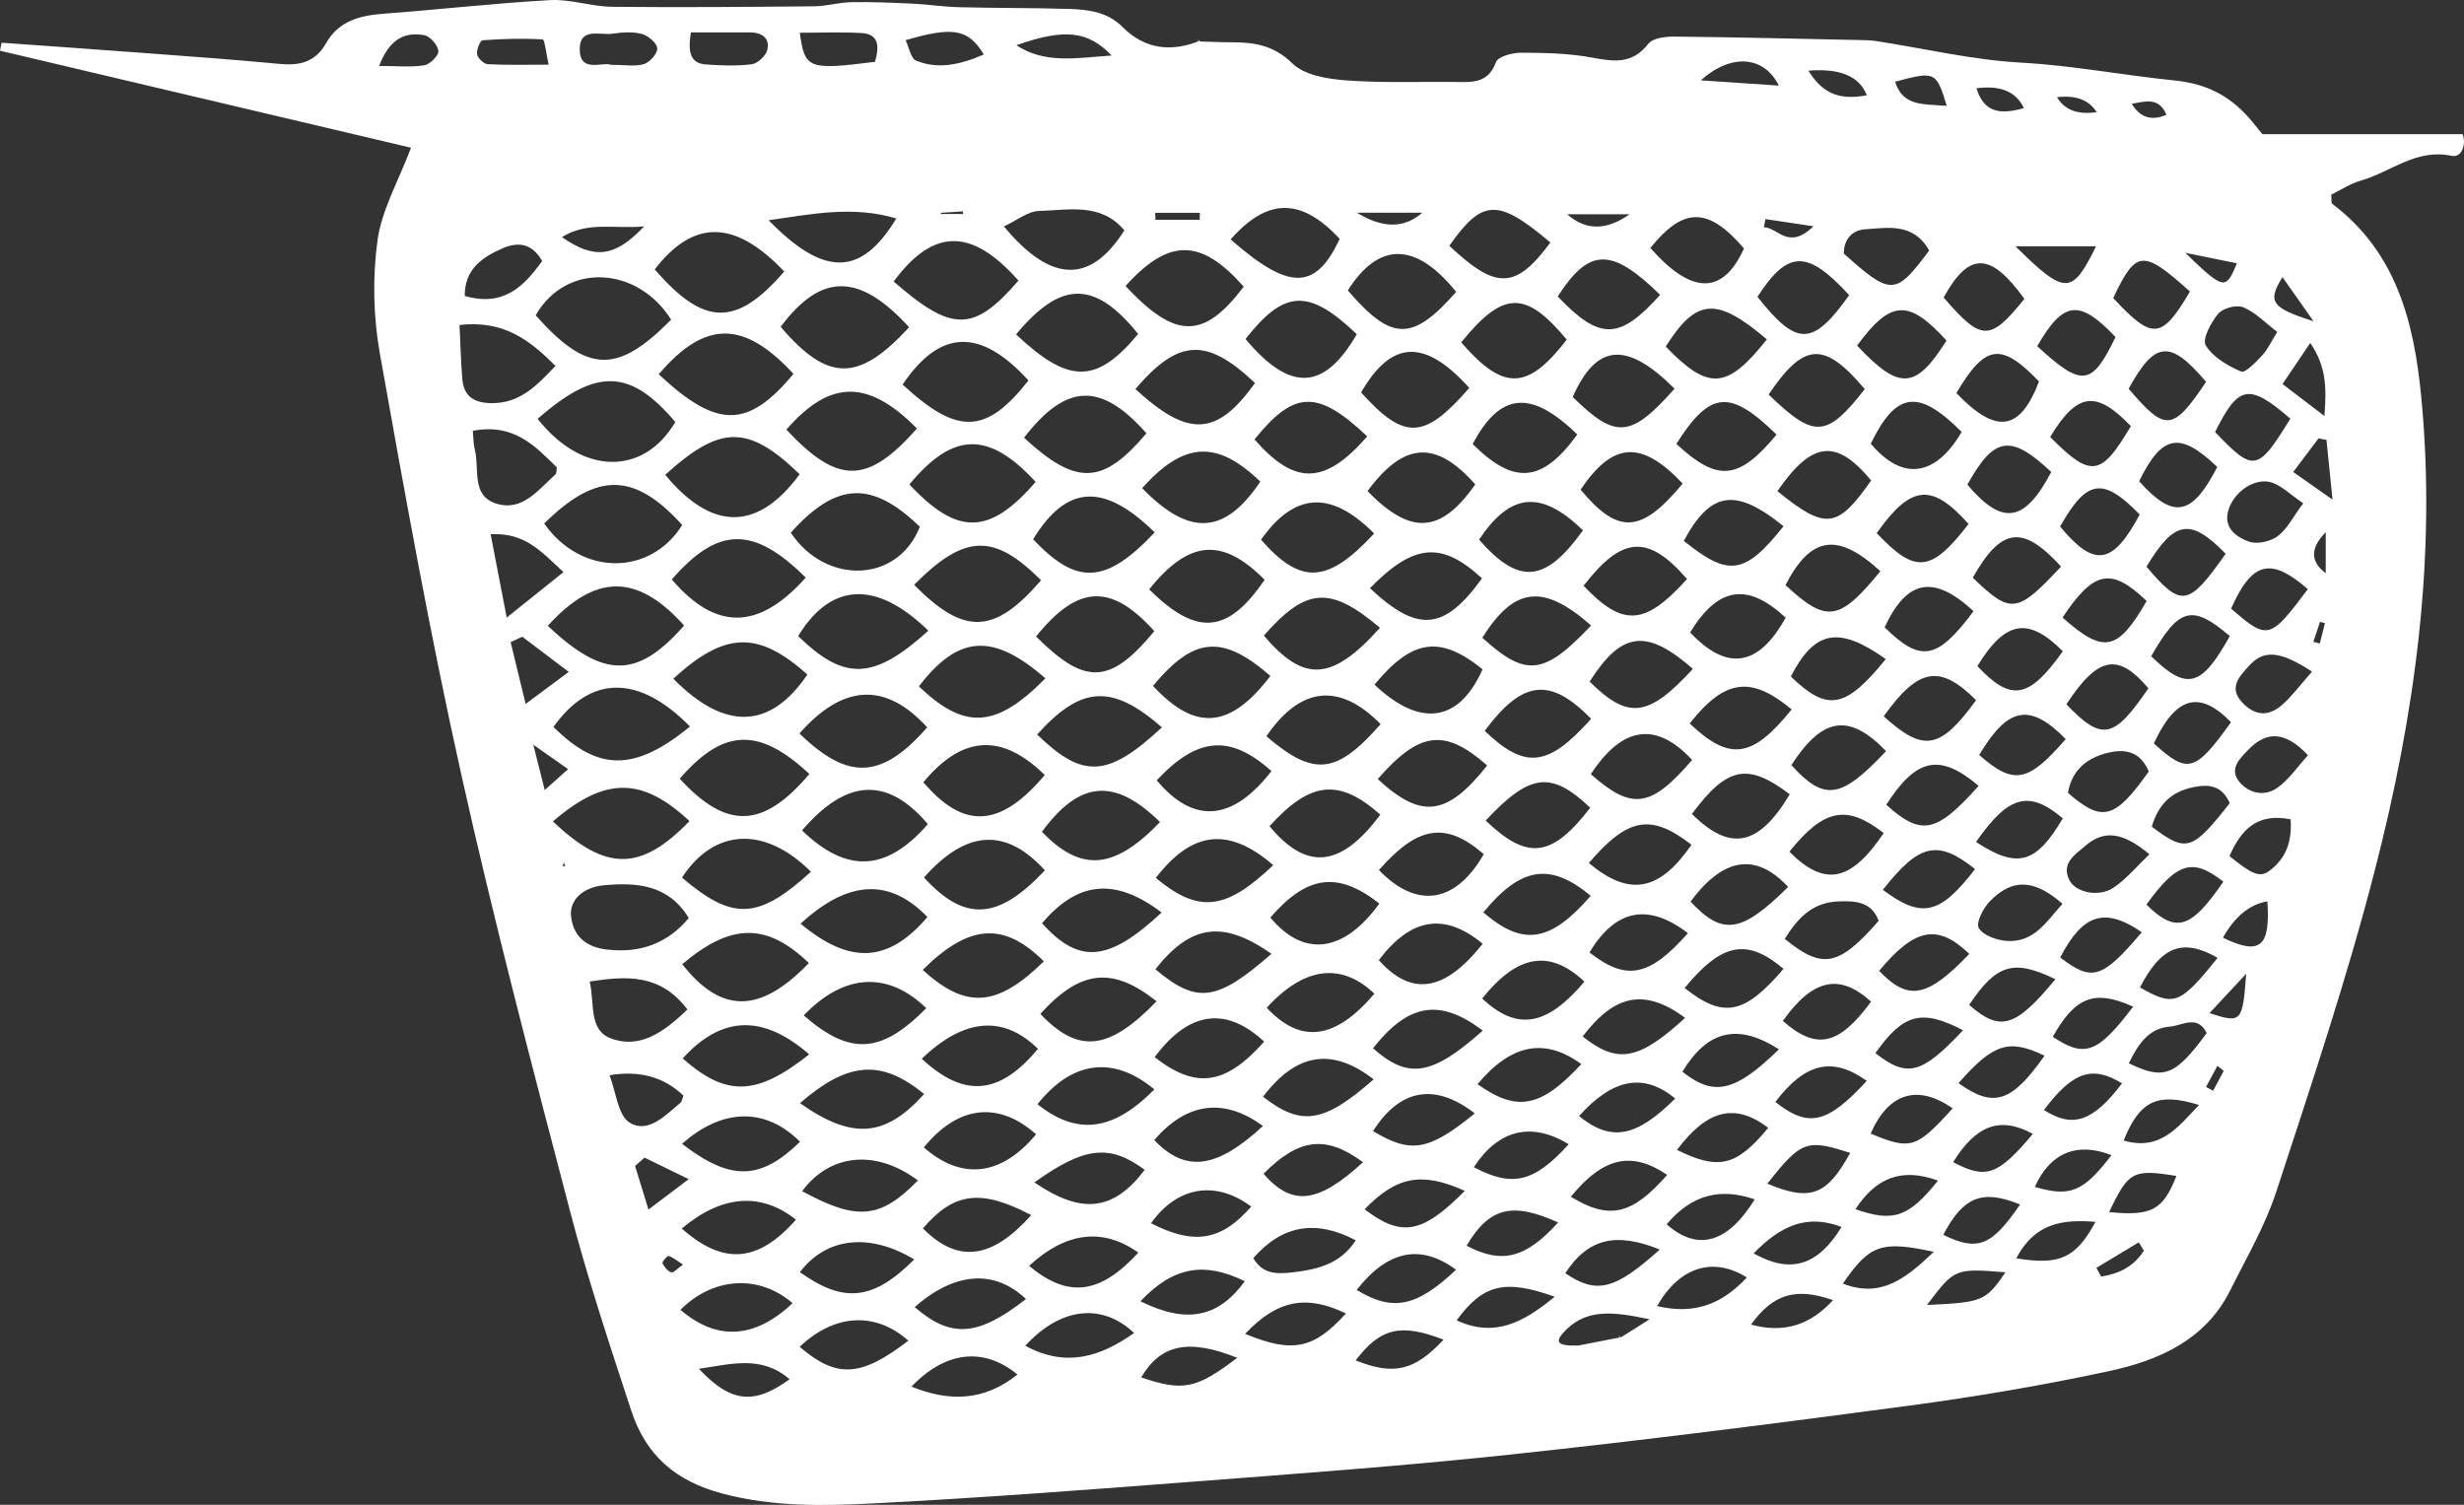 <?xml version="1.0" encoding="UTF-8"?>
<svg id="Camada_2" data-name="Camada 2" xmlns="http://www.w3.org/2000/svg" viewBox="0 0 406.14 248.04">
  <rect x="0" y="0" width="406.14" height="248.04" fill="#333333" stroke="none"/>
  <defs>
    <style>
      .cls-1 {
        fill: #fff;
        stroke-width: 0px;
      }
    </style>
  </defs>
  <g id="Camada_1-2" data-name="Camada 1">
    <g>
      <path class="cls-1" d="M197.68,6.83c1.8.05,3.59.14,5.39.14,3.72,0,6.91.5,9.95,3.48,1.97,1.93,5.73,2.56,8.76,2.79,5.98.45,12.01.21,18.02.27,2.78.03,5.48.31,6.78-3.27.33-.92,2.7-1.55,4.13-1.55,3.9.01,7.87.09,11.68.8,3.6.67,6.65,1.13,9.29-2.26.75-.97,2.87-1.22,4.35-1.2,10.14.1,20.29.36,30.43.57.92.02,1.85.02,2.76.16,7.96,1.23,15.88,3.12,23.88,3.56,8.55.47,16.88,2.09,25.32,2.94,5.65.57,9.54,2.8,12.88,6.87.72.87,1.42,1.76,1.6,1.98h33.01c.59,1.49-.01,3.95-1.83,3.57-5.86-1.23-10.01,2.69-14.95,4.09-1.73.49-3.31,1.55-4.87,2.31.07.7-.05,1.35.18,1.53,10.54,7.95,13.45,19.45,14.64,31.68,2.59,26.55-1.05,52.59-7.64,78.17-4.6,17.86-10.49,35.4-16.23,52.94-1.85,5.66-4.93,10.93-7.61,16.3-4.12,8.24-11.83,11.56-20.09,13.33-10.82,2.32-21.77,4.18-32.74,5.65-21.95,2.94-43.93,5.74-65.95,8.09-17.9,1.91-35.86,3.2-53.82,4.58-17.03,1.31-34.07,2.59-51.13,3.46-8.24.42-16.45.57-24.74-1.61-7.86-2.07-12.69-6.39-15.08-13.68-3.6-10.96-7.24-21.94-10.15-33.1-6.25-23.9-12.54-47.8-17.9-71.91-5.11-22.94-9.27-46.1-13.39-69.24-1.08-6.06-1.22-12.53-.39-18.62.67-4.99,3.42-9.71,5.53-15.3C45.49,19.09,22.74,13.73,0,8.36c.09-.44.17-.88.26-1.32,7.94.57,15.88,1.12,23.82,1.72,7.37.55,14.74,1.08,22.09,1.78,3.28.31,5.83-.34,7.57-3.41,2.03-3.6,5.48-4.57,9.38-4.86,9.19-.68,18.35-1.74,27.54-2.25,3.38-.19,6.82,1.07,10.24,1.1,11.09.12,22.19.02,33.29-.08,2.06-.02,4.11-.65,6.16-.68,3.39-.06,6.79.09,10.18.25,2.52.12,5.03.52,7.56.58,6.01.15,12.02.1,18.02.28,3.23.1,6.4.45,8.94,3,3.65,3.66,8.01,4.16,12.72,2.25l-.09.1ZM333.72,17.8c.11.1.22.21.32.31-.14-.07-.28-.15-.42-.22q-1.85-4.14-7.84-3.34c1.37,4.47,4.51,4.18,7.93,3.25ZM260.15,221.79c2.33-.46,4.67-.91,7-1.37l-.09.09c1.23-.77,2.46-1.55,4.84-3.05-6.17-1.31-10.75-1.86-14.41,2.43-1.33,1.57.02,1.81,1.27,1.89.46,0,.93,0,1.39,0ZM110.62,52.69c-5.45-8.72-17.19-9.63-22.33-.72,8.51,9.58,13.44,9.74,22.33.72ZM88.62,69.04c7.37,9.37,17.5,9.37,22.69.52-7.42-8.77-13.05-8.99-22.69-.52ZM89.7,86.29c6.09,8.69,17.47,8.68,22.75.25-7.87-8.69-14.05-8.84-22.75-.25ZM130.79,61.63c-8.18-8.88-14.6-8.87-22.21.06,9.63,9,14.66,8.98,22.21-.06ZM112.76,103.1c-7.72-8.6-14.61-8.58-22.47.05,9.26,8.75,14.77,8.73,22.47-.05ZM128.68,53.87c7.78,9.12,12.84,9.13,21.17.07-8.21-8.99-14.48-9.01-21.17-.07ZM129.26,44.75c-8.17-8.61-14.95-8.6-21.34-.35,8.1,9.38,13.43,9.53,21.34.35ZM109.65,78.26c7.72,9.34,15.25,9.31,22.16-.09-8.48-8.19-13.06-8.17-22.16.09ZM129.62,70.81c8.5,9.13,13.4,9.02,21.52-.18-8-8.08-14.27-8.14-21.52.18ZM130.35,87.8c5.7,8.6,17.58,8.38,21.27-.97-7.94-7.67-13.76-7.4-21.27.97ZM110.73,95.51c7.27,8.49,14.32,8.39,22.08-.3-8.6-8.54-14.45-8.46-22.08.3ZM169.52,62.71c-7.91-8.69-14.58-8.47-20.74.68,9.06,8.37,13.74,8.22,20.74-.68ZM112.04,128.35c7.75,8.45,13.76,8.23,21.37-.78-8.31-7.74-14.17-7.52-21.37.78ZM113.73,119.75c-8.47-8.61-16.4-8.48-22.5.07,7.37,7.34,13.38,7.4,22.5-.07ZM110.98,111.87c8.53,8.67,16.04,8.3,22.1-.69-8.1-7.23-13.55-7.13-22.1.69ZM149.9,79.85c7.92,8.49,13.22,8.38,20.8-.42-7.72-8.4-13.6-8.29-20.8.42ZM153.02,103.96c-8.59-8.38-16.08-7.95-21.46.89,7.63,7.41,12.42,7.29,21.46-.89ZM167.87,46.25c-7.72-8.72-14.02-8.68-20.57.15,9.65,8.41,13.21,8.38,20.57-.15ZM150.67,96.4c8.31,8.4,13.25,8.14,20.93-.75-7.75-7.77-12.59-7.67-20.93.75ZM91.14,135.39c8.74,8.32,14.51,8.23,22.51-.05-7.81-7.28-13.89-7.36-22.51.05ZM167.48,55.12c8.72,8.24,13.31,8.14,20.12-.08-7.13-8.81-12.68-8.89-20.12.08ZM190.33,87.76c-8.44-8.29-14.57-7.82-20.04,1.13,7.19,7.63,11.97,7.42,20.04-1.13ZM168.79,72.15c8.67,7.99,12.99,7.76,20.18-.73-7.46-8.43-13.19-8.32-20.18.73ZM152.83,119.89c-6.84-7.5-13.88-7.16-21.05,1.01,8.01,7.81,13.56,7.54,21.05-1.01ZM190.27,104.03c-7.14-7.92-12.59-7.67-19.5.88,8.12,8.11,12.21,7.93,19.5-.88ZM185.52,47.14c8.26,8.85,12.91,8.8,19.48.11-7.02-7.94-12.31-8.07-19.48-.11ZM152.94,135.84c-6.68-7.86-13.41-7.52-20.74,1.04,7.39,7.13,13.92,6.8,20.74-1.04ZM133.67,143.69c-7.66-7.63-15.97-7.15-21.26.97,8.34,7.09,12.54,6.98,21.26-.97ZM172.31,111.81c-8.67-7.57-14.36-7.14-20.85,1.33,7.53,7.19,12.7,6.96,20.85-1.33ZM112.45,158.93c6.46,8.21,12.85,8.15,20.88-.19-6.97-6.68-12.81-6.62-20.88.19ZM113.53,151.32c-3.34-5.5-8.55-5.9-13.98-5.4-3.57.33-5.68,2.52-5.43,5.05.33,3.27,2.39,5.15,5.95,5.55,5.39.61,9.9-.94,13.46-5.2ZM191.52,119.89c-8.27-7.21-13.33-6.85-20.57,1.18,7.52,7.31,11.64,7.14,20.57-1.18ZM188.26,80.46c7.84,8.06,13.62,7.64,19.48-1.08-7.12-6.85-12.55-6.65-19.48,1.08ZM152.2,128.94c6.68,7.84,12.67,7.49,20.01-1.19-7.08-6.95-13.58-6.56-20.01,1.19ZM187.15,64.13c8.77,8.06,13.43,7.76,19.71-.99-7.93-7.52-12.58-7.37-19.71.99ZM172.23,143.46c-6.44-7.08-12.95-6.7-19.93,1.18,6.73,7.36,12.21,7.04,19.93-1.18ZM205.3,55.88c7.36,8.78,12.94,8.54,18.34-.79-7.92-7.56-11.92-7.39-18.34.79ZM189.42,97.14c7.87,7.82,12.98,7.31,19.03-1.58-6.95-6.98-12.42-6.64-19.03,1.58ZM242.18,63.94c-7.39-8.21-12.85-7.87-17.83.75,7.13,7.9,10.38,7.83,17.83-.75ZM227.46,103.48c-8.23-6.97-12.17-6.65-19.14,1.29,6.62,7.76,11.21,7.55,19.14-1.29ZM190.05,113.06c7,7.54,12.71,7.06,19.35-1.64-7.89-6.88-12.63-6.48-19.35,1.64ZM131.96,152.25c8.21,6.85,14.51,6.39,20.91-1.1-6.22-6.42-13.03-6.15-20.91,1.1ZM191.21,135.5c-7.49-7.34-13.25-6.87-19.47,1.61,6.48,6.7,11.91,6.25,19.47-1.61ZM227.57,119.36c-6.79-6.9-13.22-6.22-18.83,2,7.81,6.69,11.55,6.3,18.83-2ZM75.74,53.56c.16,3.14.22,6.06.47,8.97.24,2.75,1.87,3.85,4.63,3.92,4.93.12,7.7-3.01,10.72-6.13-4.26-4.27-8.51-7.58-15.82-6.75ZM240.02,48.11c-6.55-8.13-12.67-8.43-17.86-.24,7.23,8.41,10.64,8.45,17.86.24ZM226.5,87.94c-7.16-7.2-13.13-6.77-18.65,1.02,6.56,7.46,10.94,7.29,18.65-1.02ZM225.41,80.95c7.17,7.36,12.07,6.97,17.76-1.1-6.44-7.3-11.74-7.08-17.76,1.1ZM152.09,159.87c7.2,6.55,12.27,6.11,19.97-1.41-6.56-6.52-12.3-6.21-19.97,1.41ZM165.48,37.32c7.83,9.45,14.3,9.41,19.85.65-3.85-4.61-9.17-3.33-14.04-3.2-1.88.05-3.72,1.59-5.81,2.55ZM202.85,39.46c9.68,8.51,14,8.4,17.97-.09-6.3-6.78-11.87-6.83-17.97.09ZM132.48,167.37c7.66,6.69,12.82,6.29,20.19-1.19-6.27-6.1-13.52-5.78-20.19,1.19ZM225.36,71.93c-8.22-7.77-12.05-7.59-18.58.5,6.63,7.58,11.57,7.55,18.58-.5ZM133.38,173.79c-7.68-6.68-14.47-6.34-20.85.67,7.15,6.33,12.16,6.23,20.85-.67ZM225.81,96.95c7.91,7.44,12.26,6.97,18.47-1.62-6.62-6.11-11.21-5.79-18.47,1.62ZM240.85,56.43c7,8.08,10.95,7.9,17.4-.45-6.78-8.13-10.45-8.11-17.4.45ZM209.26,136.18c6.12,7.41,11.76,6.82,18.26-1.9-6.81-6.03-11.52-5.54-18.26,1.9ZM226.56,112.85c7.51,7.13,13.93,6.22,17.81-2.53-7-5.65-11.61-4.99-17.81,2.53ZM276.02,64.07c-7.96-7.94-12.9-7.41-16.79,1.37,7.11,6.95,9.53,6.79,16.79-1.37ZM259.98,71.62c-7.64-7.48-12.75-6.91-17.24,1.57,6.8,6.76,11.44,6.43,17.24-1.57ZM191.47,150.41c-7.67-5.82-13.85-5.16-19.71,1.77,6.09,6.78,10.95,6.41,19.71-1.77ZM190.66,128.62c6.16,7.34,12.55,6.69,18.92-1.53-6.8-6.04-12.16-5.69-18.92,1.53ZM262.26,103.1c-7.93-6.98-12.67-6.35-17.93,2.02,7.19,6.52,10.14,6.23,17.93-2.02ZM243.79,88.95c6.58,7.51,10.94,7.12,17.13-1.54-6.91-6.68-11.94-6.23-17.13,1.54ZM227.09,128.41c7.23,6.69,11.44,6.08,18.04-2.24-6.97-6.12-11.11-5.68-18.04,2.24ZM131.86,181.83c8.61,6.09,14.09,5.61,20.46-1.51-7.01-5.71-12.46-5.41-20.46,1.51ZM190.64,165.04c-7.34-5.82-12.61-5.14-19.16,2.08,6.23,6.57,11.26,6.11,19.16-2.08ZM209.87,142.6c-7.41-6.38-13.4-5.62-19.36,2.11,7.03,5.82,11.47,5.42,19.36-2.11ZM262.27,118.48c-6.77-6.92-11.3-6.41-17.55,1.99,6.69,6.39,10.45,5.96,17.55-1.99ZM151.93,174.51c7.04,6.55,12.86,5.94,19.16-1.63-5.69-5.56-12.09-5.12-19.16,1.63ZM190.27,179.57c-6.78-5.66-13.61-4.69-19.26,2.44,6.46,5.16,12.41,4.51,19.26-2.44ZM273.64,48.6c-8.05-7.89-11.72-7.75-16.88.27,6.91,7.24,10.14,7.25,16.88-.27ZM278.07,95.44c-6.46-7.44-10.7-7.08-17.05,1.11,6.44,6.79,10.1,6.63,17.05-1.11ZM260.53,80.71c6.22,7.46,9.98,7.24,16.83-1-6.81-7.2-11.5-6.92-16.83,1ZM307.37,64.14c-6.72-7.97-10.03-7.71-15.85.89,7.52,7.26,9.52,7.19,15.85-.89ZM209.58,157.22c-8.03-5.63-13.33-4.82-19.14,2.55,6.86,5.74,10.1,5.34,19.14-2.55ZM291.23,55.94c-8.33-7.08-11.61-6.78-16.67,1.18,7.05,7.29,10.08,7.13,16.67-1.18ZM209.39,151.24c5.53,6.64,12.09,5.8,17.97-2.31-6.85-5.35-11.89-4.7-17.97,2.31ZM244.88,135.25c6.95,6.65,10.93,6.07,17.24-2.11-6.43-6.09-9.91-5.72-17.24,2.11ZM152.28,189.13c6.24,5.48,12.76,4.72,18.5-2.16-6.22-5.53-12.89-4.75-18.5,2.16ZM289.68,48.92c6.51,8.24,9.09,8.19,15.12-.27-6.91-7.53-10.1-7.47-15.12.27ZM255.55,39.97c-8.69-7.33-11.19-7.2-16.66.54,7.7,7.26,10.93,7.22,16.66-.54ZM292.83,71.64c-7.72-7.56-10.97-7.2-16.52,1.53,6.79,6.28,10.22,6.04,16.52-1.53ZM147.74,36.01c-7.22-2.15-13.99-.7-21.05.29,9.1,9.31,15.2,9.37,21.05-.29ZM227.29,143.41c6.23,6.47,12.64,5.5,17.28-2.62-6.27-5.4-10.83-4.71-17.28,2.62ZM113.3,166.39c-4.44-5.87-9.9-5.55-16.1-4.61.83,3.59-.19,7.95,3.42,9.35,4.72,1.84,8.77-.92,12.68-4.74ZM279.04,110.25c-7.68-6.72-11.77-6.15-17.02,2.1,6.35,6.27,9.65,5.93,17.02-2.1ZM278.91,125.26c-5.91-6.38-11.5-5.6-16.69,2.35,6.79,6,9.9,5.56,16.69-2.35ZM208.37,171.69c-6.32-5.87-12.43-5-18.05,2.56,6.8,5.31,11.68,4.62,18.05-2.56ZM112.43,188.54c7.97,6.14,12.88,6.05,19.44-.34-5.65-5.69-12.81-5.57-19.44.34ZM278.88,134.16c6.3,6.28,11.01,5.34,16.12-3.24-6.94-5.25-10.31-4.57-16.12,3.24ZM208.8,166.11c5.66,6.07,11.35,5.2,17.74-2.32-5.42-5.17-11.55-4.48-17.74,2.32ZM262.2,147.66c-6.68-5.55-11.5-4.8-17.7,2.73,6.55,5.64,11.03,4.94,17.7-2.73ZM309.94,94.15c-7.09-6.5-11.48-5.75-15.64,2.29,6.76,6.28,8.87,6.01,15.64-2.29ZM244.39,155.56c-6.29-5.19-11.8-4.31-17.12,2.7,5.41,6.06,10.88,5.19,17.12-2.7ZM244.41,169.87c-7.14-5.37-12.25-4.47-18.1,2.92,5.81,5.13,9.67,4.58,18.1-2.92ZM77.93,71.01c.13,1.3.1,2.22.32,3.06.83,3.13-.64,7.56,3.47,8.91,4.36,1.44,7.02-2.27,9.88-4.82.13-.11.08-.43.19-1.11-3.54-3.48-7.05-7.34-13.85-6.04ZM112.38,202.5c6.85,6.07,12.57,5.63,18.82-1.46-5.8-4.58-12.24-4.08-18.82,1.46ZM278.51,119.25c6.63,6.29,10.32,5.71,16.81-2.31-6.67-5.56-10.99-5.06-16.81,2.31ZM151.3,194.57c-7.01-5.22-14.54-4.37-19.08,1.77,9.01,4.91,12.88,4.6,19.08-1.77ZM272.03,40.87c6.48,7.38,11.8,8.13,15.43.08-5.87-6.82-9.92-6.91-15.43-.08ZM278.58,104.24c6.09,6.46,11.26,5.67,15.75-2.43-6.32-5.85-11.12-5.11-15.75,2.43ZM293.98,86.74c-7.95-6.44-12.03-5.75-16.44,2.41,7.39,5.96,10.04,5.62,16.44-2.41ZM309.34,87.87c6.37,6.78,8.98,6.48,15.14-1.5-6.04-6.77-9.46-6.52-15.14,1.5ZM226.42,177.91c-6.91-5.36-12.8-4.3-18.23,2.86,6.28,4.91,10,4.38,18.23-2.86ZM310.88,123.81c-6.11-6.34-10.49-5.6-15.61,2.3,5.43,5.98,8.16,5.63,15.61-2.3ZM292.97,80.96c7.96,6.45,9.89,6.19,15.45-1.76-5.72-6.92-9.74-6.54-15.45,1.76ZM323.34,71.19c-7.16-7.17-10.8-6.62-14.98,1.94,5.23,6.23,10.67,5.43,14.98-1.94ZM261.89,142.25c6.7,5.63,11.64,4.64,16.92-3.01-6.66-5.15-10.46-4.54-16.92,3.01ZM244.31,164.58c5.72,5.4,10.66,4.58,16.85-2.78-5.71-5.37-11.02-4.49-16.85,2.78ZM152.13,202.48c5.79,5.84,11.38,5.04,17.85-2.19-8.22-4.31-12.7-3.85-17.85,2.19ZM310.49,118.07c6.6,5.99,9.32,5.46,15.23-2.66-5.94-5.93-9.49-5.39-15.23,2.66ZM306.1,56.96c6.99,7.45,9.65,7.25,14.74-.83-6.23-6.83-9.16-6.75-14.74.83ZM294.74,146.19c-5.34-5.73-10.69-4.86-16.09,2.42,5.28,5.64,8.35,5.25,16.09-2.42ZM208.17,185.6c-6.47-4.75-12.63-3.85-17.91,2.32,5.11,5.36,10.22,4.8,17.91-2.32ZM150.69,207.59c-7.47-4.49-14.56-3.57-18.84,2.1,7.2,5.15,12.07,4.7,18.84-2.1ZM187.63,206.47c-5.84-4.16-11.94-3.42-18,2.18,6.39,5.36,11.68,4.72,18-2.18ZM339.72,93.39c-6.34-6.97-9.86-6.45-14.55,1.83,6.28,6.05,7.29,5.95,14.55-1.83ZM324.28,79.88c5.76,6.82,9.41,6.28,13.83-2.08-6.7-6.29-9.4-5.88-13.83,2.08ZM170.5,194.9c7.85,5.36,13.07,4.67,18.18-2.08-5.78-4.26-9.89-3.85-18.18,2.08ZM322.47,64.79c6.61,6.9,10.5,6.24,13.62-1.91-6.25-6.48-8.84-6.18-13.62,1.91ZM310.83,108.64c-7.79-5.54-11.72-4.72-15.65,2.87,6.03,5.83,9,5.34,15.65-2.87ZM294.94,140.39c5.86,5.86,10.14,4.94,15.55-3.07-6.05-4.72-9.83-4.07-15.55,3.07ZM150.77,215.45c6.03,5.21,10.46,4.82,18.34-1.33-5.14-4.88-11.67-4.54-18.34,1.33ZM277.68,162.85c6.37,5.07,9.86,4.39,16.3-3.16-6.04-5.09-10.17-4.29-16.3,3.16ZM325.3,100.74c-6.63-6.11-10.98-5.21-14.66,2.66,5.94,5.84,8.65,5.41,14.66-2.66ZM130.64,214.81c-5.48-4.78-13.12-4.33-18.47,1.09,5.98,5.15,12.24,4.78,18.47-1.09ZM149.72,220.98c-5.44-4.82-12.13-4.44-17.91,1.01,6.08,5.24,10.1,5.02,17.91-1.01ZM278.22,153.81c-6.62-5.06-11.96-3.89-16.23,3.18,6.04,4.73,9.84,4.06,16.23-3.18ZM339.57,86.79c5.63,6.81,8.66,6.35,13.12-1.98-6.08-6.23-8.72-5.83-13.12,1.98ZM333.68,49.26c-5.61-7.78-9.15-7.78-13.31-.22,6.24,7.23,7.61,7.3,13.31.22ZM277.76,167.77c-6.66-4.9-11.59-3.9-16.89,3.07,5.71,4.55,9.22,3.98,16.89-3.07ZM309.66,151.77c-1.19-3.15-3.79-3.3-6.65-3.19-4.39.17-6.75,2.87-8.83,6.18,6.24,5.09,8.91,4.53,15.48-2.98ZM326.14,129.53c-6.45-5.44-10.27-4.58-15.23,3.12,5.78,5.18,8.23,4.73,15.23-3.12ZM339.97,101.79c6.79,6.05,9.09,5.55,13.86-2.73-5.83-5.57-8.68-5.07-13.86,2.73ZM340.6,116.09c5.9,6.15,7.82,5.72,13.52-2.64-5.01-5.89-8.29-5.32-13.52,2.64ZM243.54,178.71c6.58,4.67,10.49,3.82,17.11-3.31-5.98-4.37-11.52-3.39-17.11,3.31ZM243.09,183.52c-6.64-5.13-12.38-4-16.77,2.92,6.22,3.75,9.15,3.29,16.77-2.92ZM310.35,146.67c6.44,4.83,9.44,4.07,15.2-3.42-6.14-4.88-9.18-4.25-15.2,3.42ZM224.66,191.57c-6.12-4.55-10.61-3.93-16.39,1.9,4.66,5.38,8.94,4.96,16.39-1.9ZM317.99,41.28c-2.64-4.61-6.77-3.73-10.52-3.49-2.2.14-3.57,1.67-3.55,4.01,7.77,6.97,8.53,6.96,14.07-.52ZM340.01,107.35c-5.69-5.73-9.49-5.07-14.08,2.44,5.55,5.93,8.5,5.42,14.08-2.44ZM339.95,148.97c-4.61-4.04-8.2-4.24-11.95-.43-1.1,1.11-2.34,3.56-1.84,4.42.71,1.22,2.93,2.01,4.58,2.13,4.55.34,6.65-3.27,9.22-6.12ZM293.22,172.96c-6.82-4.37-11.78-3.1-15.91,3.69,5.18,4.12,8.67,3.38,15.91-3.69ZM354.58,108.17c5.9,5.76,8.29,5.08,12.96-3.33-6.19-5.25-8.35-4.75-12.96,3.33ZM340.49,121.82c-5.94-6.04-9.52-5.3-14.26,2.62,5.66,4.98,8.03,4.6,14.26-2.62ZM337.93,72.03c6.74,6.8,8.38,6.54,13.3-1.79-5.7-5.94-8.84-5.61-13.3,1.79ZM366.86,91.28c-5.85-5.99-8.45-5.5-13.06,2.12,5.75,6.79,6.89,6.63,13.06-2.12ZM189.72,201.63c7.18,3.68,11.62,2.85,16.52-2.75-5.78-4.33-12.16-3.41-16.52,2.75ZM258.92,197.26c6.39,3.89,10.1,2.97,15.88-3.6-5.81-3.94-10.49-2.99-15.88,3.6ZM324.6,157.23c-5.21-5-8.96-4.3-14.86,2.79,4.8,5.04,7.94,4.45,14.86-2.79ZM360.97,48.05c-7.79-6.99-8.88-6.87-12.65,1.08,6.49,6.96,7.96,6.87,12.65-1.08ZM335.79,57.06c7.4,6.81,9,6.59,12.91-1.5-5.93-6.26-8.56-6.04-12.91,1.5ZM293.86,168.28c5.54,4.86,9.23,4.06,14.55-3.18-5.21-4.72-9.6-3.76-14.55,3.18ZM354.18,127.18c-1.24-3.03-3.53-3.85-6.61-3.13-3.66.86-6.05,2.91-6.71,6.63,5.65,4.94,7.73,4.36,13.32-3.51ZM363.63,62.94c-5.95-6.99-8.4-6.78-12.77,1.13,6.1,7.16,7.27,7.05,12.77-1.13ZM186.93,219.72c-5.24-4.98-12.09-4.28-17.93,2.1,6.68,3.64,12.37,1.84,17.93-2.1ZM241.44,196.29c-7.12-3.21-11.27-2.37-16.51,3.04,6.06,4.62,9.48,4.07,16.51-3.04ZM223.62,212.62c5.95,3.62,9.87,2.82,16.38-3.33-5.85-4.31-11.26-3.21-16.38,3.33ZM325.71,138.78c6.84,4.49,9.91,3.57,14.3-3.89-5.56-4.68-8.91-3.85-14.3,3.89ZM375.36,54.71c-2-1.52-3.61-3.24-5.6-4.06-1.1-.46-3.35.13-4.13,1.06-1.2,1.43-2.68,4.21-2.06,5.22,1.19,1.94,3.62,3.37,5.83,4.31.68.29,2.45-1.57,3.48-2.67.9-.96,1.46-2.24,2.48-3.85ZM187.98,214.49c7.62,3.78,12.86,2.68,17.2-3.31-6.72-3.27-11.8-2.4-17.2,3.31ZM377.52,69.01c-6.85-5.9-8.54-5.55-12.41,2.2,6.39,6.67,7,6.58,12.41-2.2ZM367.74,119.04c-5.21-5.34-9.12-4.26-12.72,3.5,5.59,5.09,6.79,4.76,12.72-3.5ZM206.58,207.38c1.51,2.55,3.64,2.67,6.43,2.35,4.24-.49,7.97-1.42,10.46-5.29-6.61-3.49-12.16-2.49-16.89,2.94ZM365.47,76.97c-6.21-5.92-9.09-5.33-12.88,2.35,5.66,6.34,8.71,5.74,12.88-2.35ZM353.03,153.66c-6.12-4.21-9.76-2.98-13.44,4.16,5.24,4.03,6.9,3.56,13.44-4.16ZM260.27,183.96c5.34,4.32,9.44,3.48,15.86-2.89-5.14-4.22-10.2-3.4-15.86,2.89ZM258.57,188.6c-6.24-3.78-11.64-2.34-15.64,3.79,6.33,3.34,9.91,2.55,15.64-3.79ZM379.64,82.96c-2.09-1.44-3.44-2.78-5.05-3.38-2.75-1.02-6.43,1.42-7.31,4.61-.8,2.9,1.39,4.35,3.4,5.08,1.34.49,3.54,0,4.74-.89,1.56-1.14,2.5-3.12,4.22-5.42ZM307.7,178.16c-5.66-4.04-10.12-3.01-15.07,3.47,5.43,4.33,8.58,3.6,15.07-3.47ZM291.46,185.9c-5.45-4.14-10.05-3.03-15.04,3.64,6.87,3.4,9.79,2.7,15.04-3.64ZM380.4,97.11c-6.17-5.37-9.22-4.5-12.65,3.21,6.04,5.22,6.38,5.15,12.65-3.21ZM167.71,226.56c-5.56-4.56-11.85-3.88-17.47,2,6.34,2.57,12.05,2.34,17.47-2ZM83.53,101.79c3.93-3.15,6.48-5.19,9.35-7.49-3.65-3.34-6.27-6.55-12.01-6.24.82,4.25,1.57,8.12,2.65,13.73ZM354.29,140.81c-4.39-3.65-7.46-4.08-10.59-1.37-1.58,1.37-4,2.8-2.62,5.6,1.05,2.11,4.93,2.91,7.35,1.24,2.16-1.49,3.89-3.59,5.86-5.47ZM273.58,205.96c-7.36-2.97-11.87-1.74-15.58,3.9,5.13,3.5,8.17,2.79,15.58-3.9ZM323.56,169.82c-6.8-3.58-9.89-2.71-14.43,3.77,5.21,4.09,7.61,3.52,14.43-3.77ZM205.23,219.86c7.85,3.25,11.35,2.47,16.62-3.36-6.52-3.14-11.3-2.25-16.62,3.36ZM338.79,161.4c-6.96-3.35-9.69-2.47-14.22,4.23,5.1,4.48,7.62,3.79,14.22-4.23ZM100.47,177.23c1.07,2.76,1.37,6.6,3.31,7.81,3.03,1.89,5.88-1.2,8.35-3.25.3-.25.35-.79.52-1.19q-4.77-4.61-12.17-3.37ZM308.34,186.85c6.59,2.75,7.51,2.47,13.52-4.16-5.8-4.03-10.58-2.55-13.52,4.16ZM256.83,201.5c-7.64-3.47-11.39-2.43-15.09,3.83,5.76,3.04,9.69,2.13,15.09-3.83ZM367.53,132.37c-1.23-2.75-3.21-3.21-6.09-2.6-3.82.81-5.75,3.08-6.76,6.49,5.69,4.32,6.67,4,12.85-3.88ZM322.82,178.54c5.82,4.17,8.78,3.15,14.18-4.53-5.84-2.81-8.43-2.04-14.18,4.53ZM89.37,43.03c-1.72-3.03-4.07-3.17-6.55-2.09-3.33,1.46-6.24,3.41-6.22,7.84,6.37,1.83,9.69-1.49,12.76-5.75ZM366.47,145.33c-5.04-3.98-7.63-3.22-12.68,3.77,4.87,4.79,7.31,4.06,12.68-3.77ZM203.94,223.81c-8.07-3.23-12.63-2.2-15.84,3.23,6.89,2.33,9.06,1.92,15.84-3.23ZM381.09,110.7c-5.38-3.49-8-3.65-10.48-.85-1.48,1.67-3.32,3.49-1.02,5.94,2.04,2.17,4.29,2.43,6.62.35,1.66-1.48,3.01-3.32,4.88-5.44ZM351.6,165.93c-6.37-2.89-9.56-1.6-13.24,4.97,5.28,3.5,7.4,2.75,13.24-4.97ZM274.71,201.8c5.13,4.55,10.12,3.06,14.52-4.11-5.62-1.92-10.32-.85-14.52,4.11ZM291.31,195.11c7.14,2.98,9.83,1.89,13.65-5.07-7.13-2.34-8.11-1.99-13.65,5.07ZM365.53,157.88c-5.79-3.32-9.31-1.87-12.8,4.88,5.62,3.2,6.57,2.86,12.8-4.88ZM256.26,213.74c-8.26-2.96-11.83-2.02-16.16,3.89,6.19,2.88,10.95.41,16.16-3.89ZM380.42,124.48c-3.66-3.89-6.77-4.11-9.87-.86-1.38,1.45-3.23,3.15-1.38,5.31,1.66,1.94,4.19,2.37,6.22.91,1.97-1.41,3.4-3.57,5.04-5.36ZM350.9,175.26c5.79,2.83,7.66,2.06,12.83-4.98-1.52-3.11-4.05-1.21-6.09-1.06-3.37.26-5.13,2.72-6.74,6.03ZM332.96,198.54c-6.19-2.55-9.36-1.3-12.65,5,5.67,2.77,7.97,1.86,12.65-5ZM289.05,206.6c6.14,3.44,10.58,2,14.5-4.36-5.77-2.2-10.1-.16-14.5,4.36ZM223.45,224.24c6.3,2.51,9.72,1.7,14.49-3.42-7.04-2.74-10.43-1.94-14.49,3.42ZM335.07,186.9c-5.39-2.95-9.38-1.43-13.13,4.66,5.41,2.86,7.36,2.22,13.13-4.66ZM349.77,178.57c-4.91-3.01-8.14-1.91-12.86,4.39,4.72,3.06,8.11,1.91,12.86-4.39ZM100.71,10.68c2.26,0,3.97.33,5.44-.12.97-.29,2.25-1.77,2.18-2.61-.07-.88-1.49-2.07-2.52-2.35-1.51-.4-3.23-.29-4.81-.05-2.03.31-5.38-1.08-5.44,2.44-.07,4.13,3.67,2.17,5.14,2.68ZM287.93,210.56c-5.56-3.46-11.09-1.77-14.79,4.72,6.13,1.46,10.72-.31,14.79-4.72ZM318.75,206.34c-8.7-1.88-10.6-1.16-14.99,5.24,6.24,2.42,10.29-.76,14.99-5.24ZM144.23,10.18c.76-2.62.61-4.59-2.29-4.74-3.33-.18-6.68-.04-10.11-.04.83,5.97,1.4,6.17,12.4,4.79ZM113.88,5.34c-.57,3.49.06,5.11,2.43,5.28,2.53.18,5.1.29,7.6-.03.98-.13,2.33-1.39,2.56-2.36.47-1.98-.92-2.88-2.85-2.89-3.19,0-6.38,0-9.73,0ZM367.48,141.1c3.62,2.96,4.96,3.6,6.51,2.49,2.79-2.01,3.83-4.88,3.57-8.54-5.59-1.13-8.2,1.81-10.08,6.06ZM335.4,195.64c5.84,1.71,8,.82,12.63-5.23-5.66-2.24-10.12-.39-12.63,5.23ZM319.44,194.6c-5.9-2.15-10.17-.56-13.6,4.71,6.22,2.18,8.73,1.37,13.6-4.71ZM115.2,225.62c5.25,5.6,9.09,5.99,14.95,1.72-4.64-3.99-9.56-2.51-14.95-1.72ZM332.34,207.41c7.23,1.19,9.84-.08,13.06-6.01-5.32-.43-9.98.12-13.06,6.01ZM332.2,40.59c8.21,8.11,9.34,8.06,13.29,0h-13.29ZM347.65,199.79c7.03.7,8.89-.36,11.08-5.96-7.15-1.15-7.88-.78-11.08,5.96ZM350.04,187.99c5.98,1.77,8.91-2.14,12.42-5.86-6.88-2.11-9.76-.7-12.42,5.86ZM162.17,8.99c-2.58-4.23-5.06-4.65-12.9-2.37.58,1.21.85,3.02,1.72,3.37,3.57,1.46,7.16.73,11.18-1.01ZM90.43,10.65c-.43-1.9-.64-4.13-.98-4.15-3.29-.2-6.61-.11-9.9.14-.4.03-1.04,1.57-.91,2.3.11.65,1.1,1.6,1.74,1.64,3.14.17,6.29.08,10.05.08ZM288.62,218.33c5.45,1.49,9.77.07,13.52-4.03-6.16-2.13-9.82-1.05-13.52,4.03ZM183.23,9.15c-3.85-4-7.62-4.54-15.7-1.7,4.7,3.13,10,2.09,15.7,1.7ZM86.09,104.95c-.64.3-1.28.6-1.92.9.75,3.08,1.49,6.16,2.47,10.18,2.88-2.14,4.78-3.55,7.11-5.28-3.04-2.3-5.35-4.05-7.66-5.8ZM317.63,215.1c9.14-.41,9.68-.64,12.93-5.39-8.34-.66-8.41-.63-12.93,5.39ZM366.41,154.56c6.15,3,7.83,1.48,7.32-5.99q-4.38.74-7.32,5.99ZM383.13,68.57c.38-4.81.29-8.15-2.33-12.05-1.7,2.52-2.99,4.43-4.57,6.78,2.34,1.79,4.18,3.19,6.9,5.27ZM92.62,39.08c5.36,3.74,8.75,3.31,13.56-1.77-4.72.48-9.25-.9-13.56,1.77ZM62.49,10.87c2.95,0,5.25.24,7.45-.11.94-.15,2.39-1.62,2.32-2.36-.1-.97-1.36-2.42-2.32-2.6-3.23-.59-5.76.64-7.45,5.07ZM280.33,13.24c5.07.34,8.84.59,12.87.87-2.35-4.79-7.68-5.47-12.87-.87ZM298.08,11.65c2.63,4.3,5.78,4.75,9.62,4.06q-1.78-4.69-9.62-4.06ZM106.24,190.8c-.52.47-1.04.93-1.56,1.4.67,2.16,1.34,4.33,2.21,7.17,2.43-1.83,4.1-3.1,6.63-5.01-3.1-1.51-5.19-2.53-7.28-3.55ZM320.88,17.44c-1.71-5.66-1.92-5.74-8.51-3.97,1.28,4.08,4.6,3.67,8.51,3.97ZM377.99,77.8c2.01,1.41,3.61,2.53,6.48,4.55-.45-4.45-.73-7.14-1-9.84l-1.31-.25c-1.26,1.68-2.53,3.36-4.17,5.54ZM268.59,35.32h-10.27q4.57,4.05,10.27,0ZM234.43,35.06h-10.76q6.33,3.92,10.76,0ZM364.19,167c5.3,1.7,5.44,1.53,6.05-6.5-2.19,2.35-3.84,4.12-6.05,6.5ZM376.22,45.68c-2.53,4.07-1.85,5.05,5.12,7.27-1.98-2.81-3.48-4.94-5.12-7.27ZM360.2,41.67c6.36,6.15,6.67,6.19,8.51,1.73-2.42-.49-4.8-.97-8.51-1.73ZM339.06,16.02q1.84,3.15,6.53,2.47-1.87-3.02-6.53-2.47ZM345.55,208.99c.26.48.52.95.79,1.43,2.98-.47,5.45-1.71,7.03-4.29l-.84-1.35c-2.33,1.4-4.65,2.8-6.98,4.2ZM351.38,17.11q2.04,3.4,5.71,1.81c-1.22-2.94-3.43-2.22-5.71-1.81ZM383.35,94.48v-6.75q-3.85,3.89,0,6.75ZM291,36.11c-.09.45-.17.9-.26,1.35,2.38.05,3.98,3.87,8.18-.16-3.29-.5-5.6-.85-7.92-1.19ZM87.9,122.74c.81,3.18,1.26,4.97,1.89,7.48,1.63-1.45,2.57-2.29,3.85-3.44-1.77-1.24-3.14-2.21-5.75-4.04ZM197.74,36.23c0-.38.02-.77.03-1.15h-7.36c.01.38.03.77.04,1.15h7.29ZM366.53,176.51c-.34-.28-.69-.56-1.03-.83-.63,1.16-1.25,2.32-1.88,3.48.39.21.78.42,1.17.63.58-1.09,1.16-2.18,1.74-3.27ZM112.57,208.44c-.95-.61-1.6-1.17-2.36-1.42-.2-.07-1.11.96-1.02,1.17.3.62.85,1.34,1.45,1.53.38.12,1.04-.65,1.92-1.27ZM383.21,102.72c-.27-.08-.53-.15-.8-.23-.37,1.1-.74,2.2-1.1,3.3.35.09.71.19,1.06.28.28-1.12.56-2.23.85-3.35ZM158.74,35.28c0-.15-.01-.29-.02-.44-1.22.08-2.44.16-3.66.24.01.06.03.13.04.19h3.64ZM93.16,142.77l-.21-.61-.2.59.41.03Z"/>
      <path class="cls-1" d="M197.77,6.73c-.17-.07-.33-.13-.5-.2.13.1.27.2.4.29l.09-.1Z"/>
      <polygon class="cls-1" points="267.15 220.42 266.73 220.08 267.06 220.51 267.15 220.42"/>
      <path class="cls-1" d="M260.23,221.88c-.52,0-1.03,0-1.55,0,.52,0,1.03,0,1.55,0Z"/>
    </g>
  </g>
</svg>
